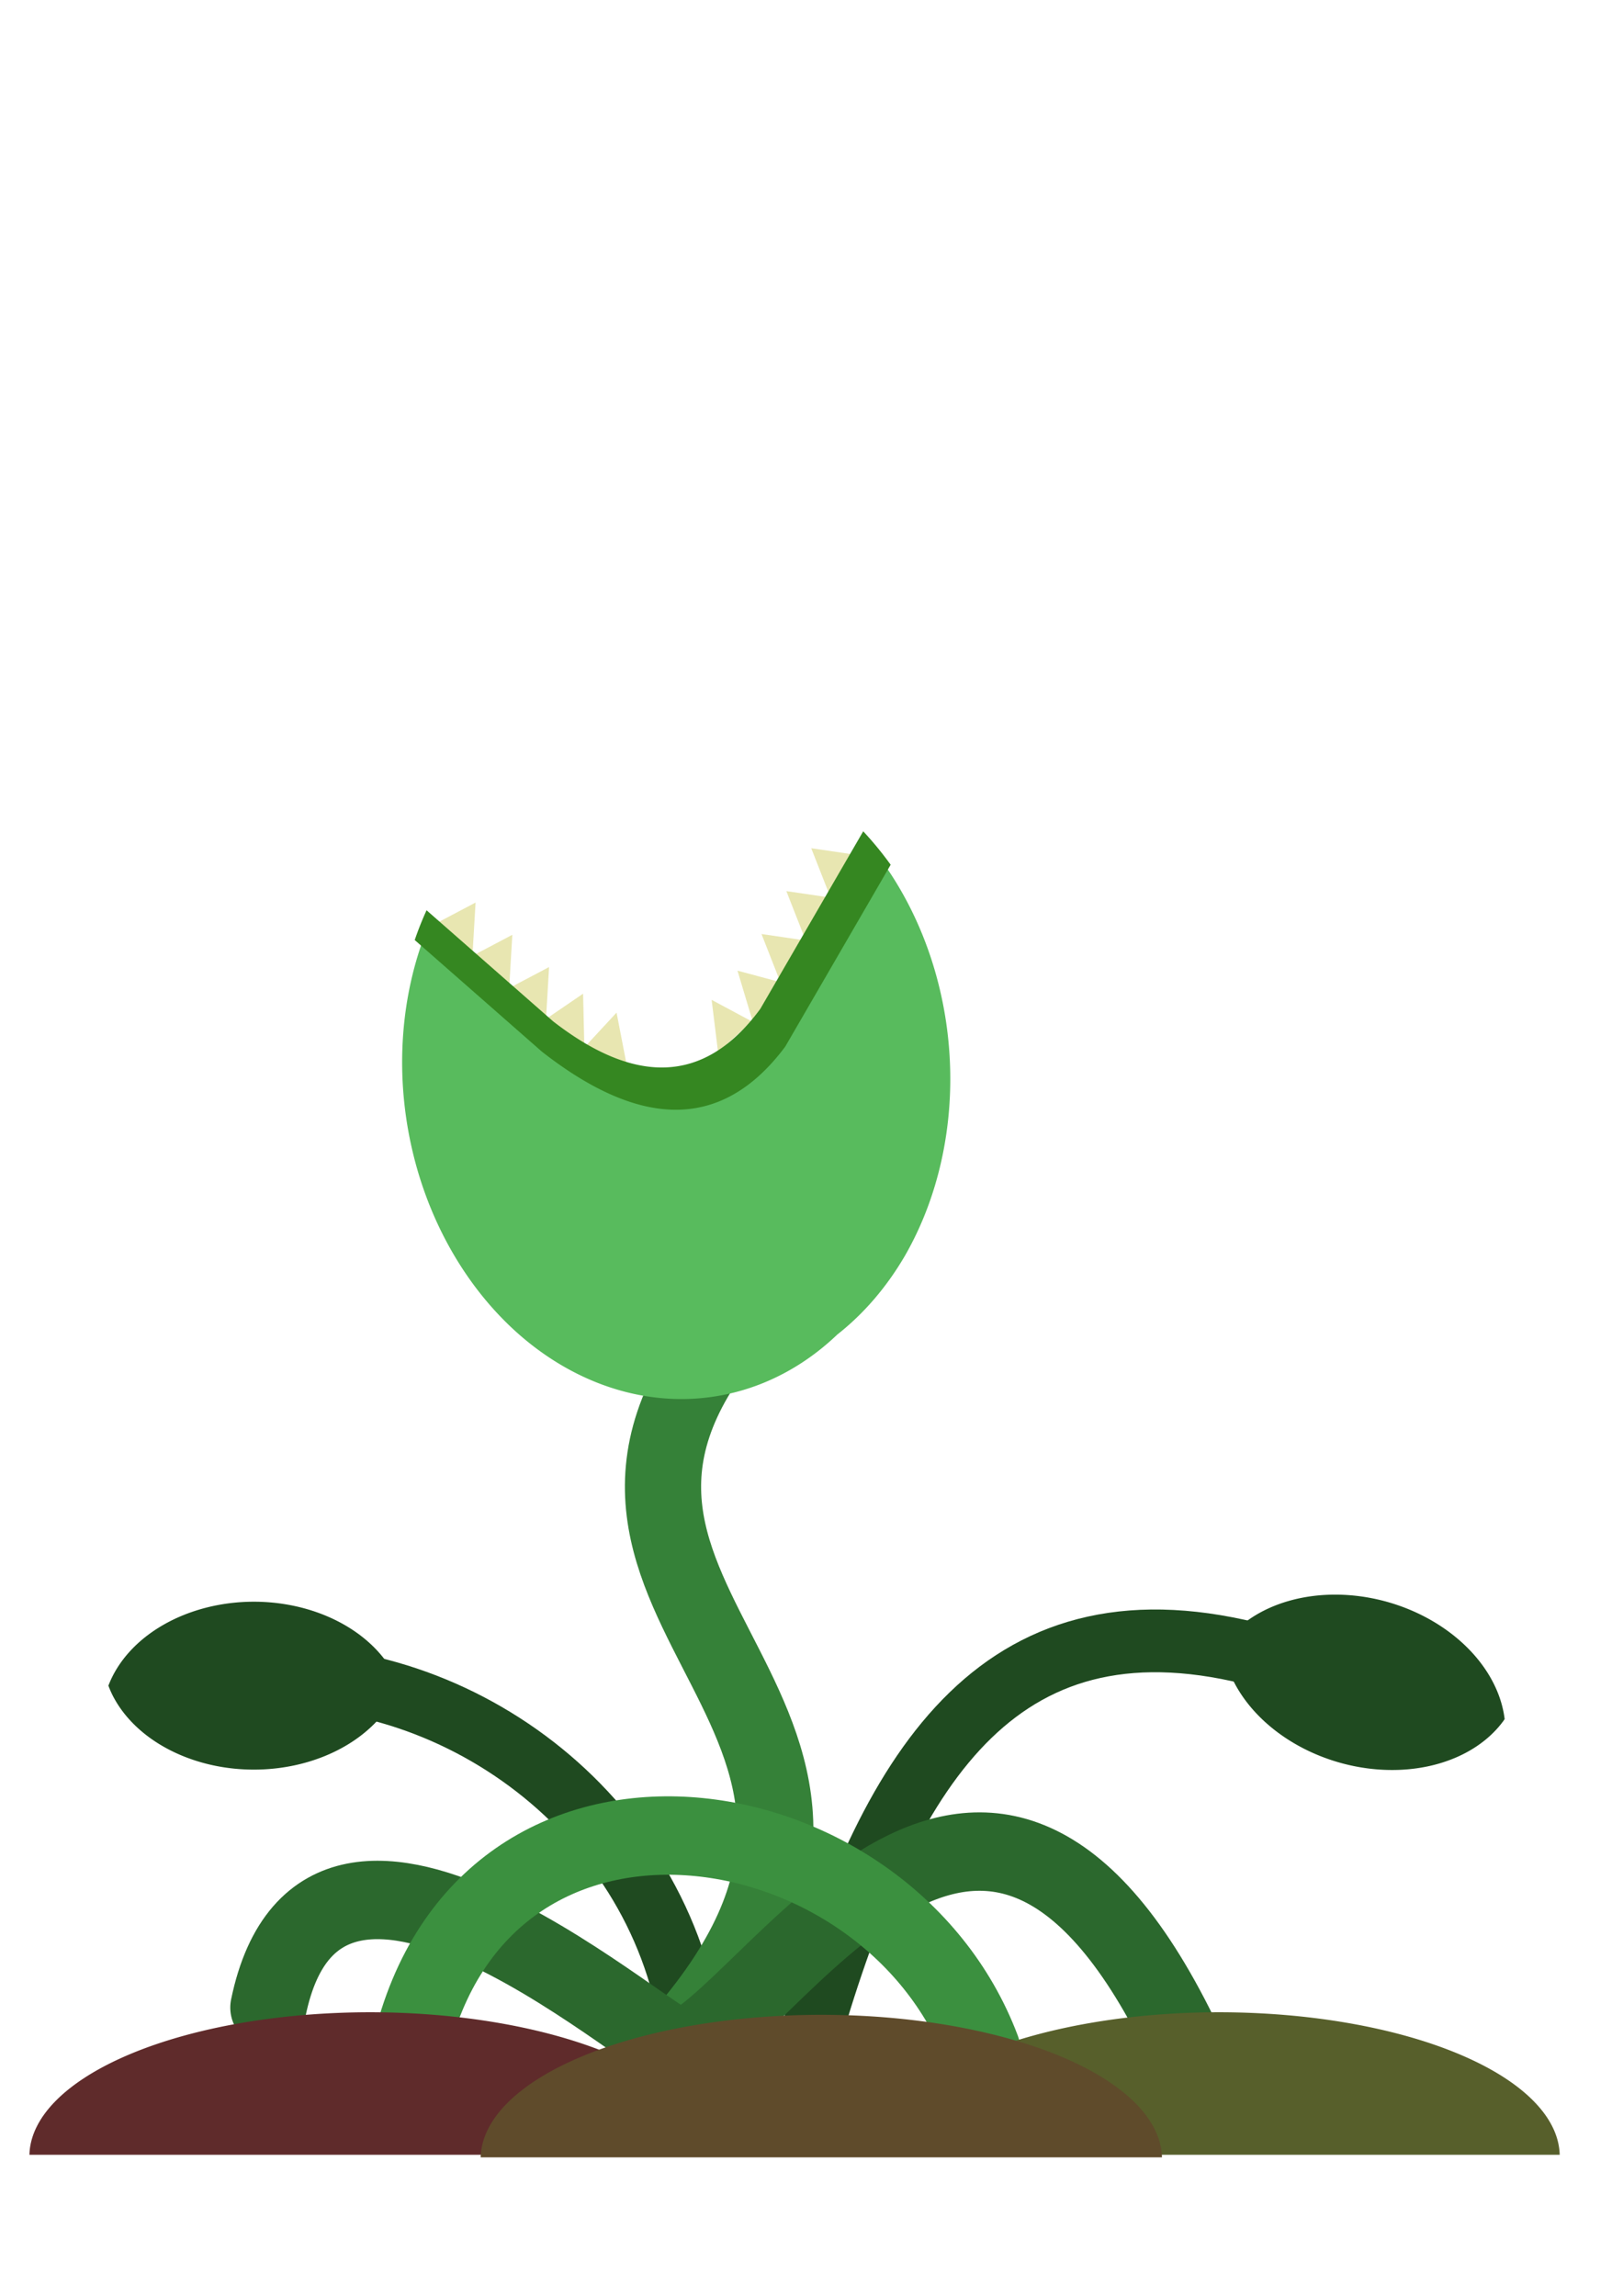 <?xml version="1.0" encoding="UTF-8" standalone="no"?>
<!-- Created with Inkscape (http://www.inkscape.org/) -->

<svg
   xmlns:dc="http://purl.org/dc/elements/1.1/"
   xmlns:cc="http://creativecommons.org/ns#"
   xmlns:rdf="http://www.w3.org/1999/02/22-rdf-syntax-ns#"
   xmlns:svg="http://www.w3.org/2000/svg"
   xmlns="http://www.w3.org/2000/svg"
   xmlns:sodipodi="http://sodipodi.sourceforge.net/DTD/sodipodi-0.dtd"
   xmlns:inkscape="http://www.inkscape.org/namespaces/inkscape"
   width="210mm"
   height="297mm"
   viewBox="0 0 210 297"
   version="1.1"
   id="svg8"
   inkscape:export-filename="C:\Users\Asus\Desktop\курсач КПиЯП\Texturs\7.png"
   inkscape:export-xdpi="96"
   inkscape:export-ydpi="96"
   inkscape:version="0.92.2 (5c3e80d, 2017-08-06)"
   sodipodi:docname="цветок.svg">
  <defs
     id="defs2" />
  <sodipodi:namedview
     id="base"
     pagecolor="#ffffff"
     bordercolor="#666666"
     borderopacity="1.0"
     inkscape:pageopacity="0.0"
     inkscape:pageshadow="2"
     inkscape:zoom="0.7"
     inkscape:cx="191.24694"
     inkscape:cy="643.88999"
     inkscape:document-units="mm"
     inkscape:current-layer="layer1"
     showgrid="false"
     inkscape:snap-global="false"
     showguides="false"
     inkscape:window-width="1920"
     inkscape:window-height="1017"
     inkscape:window-x="-8"
     inkscape:window-y="-8"
     inkscape:window-maximized="1" />
  <g
     inkscape:label="Layer 1"
     inkscape:groupmode="layer"
     id="layer1">
    <g
       id="g1016"
       transform="matrix(0.939,0,0,0.966,22.469,25.095)"
       style="stroke-width:1.05">
      <g
         transform="translate(1.323,-3.44)"
         id="g982"
         style="stroke-width:1.05">
        <path
           style="fill:none;stroke:#1f4a20;stroke-width:8.401;stroke-linecap:round;stroke-linejoin:miter;stroke-miterlimit:4;stroke-dasharray:none;stroke-opacity:1"
           d="m 86.935,248.43 c 10.789,-35.134 26.066,-58.54 61.799,-49.137"
           id="path976"
           inkscape:connector-curvature="0" />
        <path
           style="fill:none;stroke:#1f4a20;stroke-width:8.401;stroke-linecap:round;stroke-linejoin:miter;stroke-miterlimit:4;stroke-dasharray:none;stroke-opacity:1"
           d="M 69.926,248.997 C 65.116,218.986 35.581,199.347 7.371,202.317"
           id="path978"
           inkscape:connector-curvature="0" />
      </g>
      <path
         inkscape:connector-curvature="0"
         id="path989"
         d="m -8.991,199.764 a 20.91,15.662 0 0 0 0.559,1.259 20.91,15.662 0 0 0 0.853,1.429 20.91,15.662 0 0 0 1.04,1.358 20.91,15.662 0 0 0 1.216,1.273 20.91,15.662 0 0 0 1.379,1.176 20.91,15.662 0 0 0 1.53,1.067 20.91,15.662 0 0 0 1.664,0.947 20.91,15.662 0 0 0 1.782,0.818 20.91,15.662 0 0 0 1.882,0.681 20.91,15.662 0 0 0 1.963,0.537 20.91,15.662 0 0 0 2.025,0.387 20.91,15.662 0 0 0 2.067,0.234 20.91,15.662 0 0 0 2.087,0.078 20.91,15.662 0 0 0 1.479,-0.04 20.91,15.662 0 0 0 2.076,-0.189 20.91,15.662 0 0 0 2.039,-0.343 20.91,15.662 0 0 0 1.983,-0.493 20.91,15.662 0 0 0 1.908,-0.64 20.91,15.662 0 0 0 1.813,-0.779 20.91,15.662 0 0 0 1.7,-0.911 20.91,15.662 0 0 0 1.57,-1.033 20.91,15.662 0 0 0 1.425,-1.146 20.91,15.662 0 0 0 1.265,-1.246 20.91,15.662 0 0 0 1.093,-1.335 20.91,15.662 0 0 0 0.909,-1.409 20.91,15.662 0 0 0 0.717,-1.471 20.91,15.662 0 0 0 0.072,-0.209 A 20.91,15.662 0 0 0 11.056,188.521 20.91,15.662 0 0 0 -8.991,199.764 Z"
         style="fill:#1f4a20;fill-opacity:1;stroke:none;stroke-width:0.525;stroke-linecap:round;stroke-linejoin:round;stroke-miterlimit:4;stroke-dasharray:none;stroke-opacity:1;paint-order:fill markers stroke" />
      <path
         inkscape:connector-curvature="0"
         id="path989-9"
         d="m 144.536,194.393 a 20.91,15.662 14.202 0 0 0.233,1.358 20.91,15.662 14.202 0 0 0.477,1.595 20.91,15.662 14.202 0 0 0.675,1.572 20.91,15.662 14.202 0 0 0.866,1.532 20.91,15.662 14.202 0 0 1.048,1.479 20.91,15.662 14.202 0 0 1.221,1.41 20.91,15.662 14.202 0 0 1.38,1.327 20.91,15.662 14.202 0 0 1.527,1.231 20.91,15.662 14.202 0 0 1.657,1.122 20.91,15.662 14.202 0 0 1.772,1.002 20.91,15.662 14.202 0 0 1.868,0.872 20.91,15.662 14.202 0 0 1.946,0.734 20.91,15.662 14.202 0 0 2.004,0.588 20.91,15.662 14.202 0 0 1.443,0.325 20.91,15.662 14.202 0 0 2.058,0.326 20.91,15.662 14.202 0 0 2.061,0.168 20.91,15.662 14.202 0 0 2.044,0.008 20.91,15.662 14.202 0 0 2.007,-0.152 20.91,15.662 14.202 0 0 1.949,-0.31 20.91,15.662 14.202 0 0 1.872,-0.466 20.91,15.662 14.202 0 0 1.775,-0.616 20.91,15.662 14.202 0 0 1.663,-0.761 20.91,15.662 14.202 0 0 1.532,-0.898 20.91,15.662 14.202 0 0 1.387,-1.026 20.91,15.662 14.202 0 0 1.227,-1.143 20.91,15.662 14.202 0 0 1.056,-1.25 20.91,15.662 14.202 0 0 0.121,-0.185 20.91,15.662 14.202 0 0 -16.676,-15.821 20.91,15.662 14.202 0 0 -22.193,5.981 z"
         style="fill:#1f4a20;fill-opacity:1;stroke:none;stroke-width:0.525;stroke-linecap:round;stroke-linejoin:round;stroke-miterlimit:4;stroke-dasharray:none;stroke-opacity:1;paint-order:fill markers stroke" />
    </g>
    <g
       id="g1031"
       transform="matrix(0.939,0,0,0.966,21.173,25.994)"
       style="stroke-width:1.05">
      <g
         id="g987"
         style="stroke-width:1.05">
        <path
           style="fill:none;stroke:#358138;stroke-width:10.501;stroke-linecap:round;stroke-linejoin:miter;stroke-miterlimit:4;stroke-dasharray:none;stroke-opacity:1"
           d="m 78.251,150.619 c -32.6,37.996 33.03,52.04 -7.87,96.33"
           id="path959"
           inkscape:connector-curvature="0" />
        <path
           style="fill:none;stroke:#2b682d;stroke-width:10.501;stroke-linecap:round;stroke-linejoin:round;stroke-miterlimit:4;stroke-dasharray:none;stroke-opacity:1"
           d="m 14.433,241.942 c 7.643,-35.962 54.68,6.871 57.196,5.613 14.056,-7.028 43.586,-58.15 71.094,3.742"
           id="path963"
           inkscape:connector-curvature="0" />
        <path
           style="fill:none;stroke:#3b903f;stroke-width:10.501;stroke-linecap:round;stroke-linejoin:round;stroke-miterlimit:4;stroke-dasharray:none;stroke-opacity:1"
           d="m 33.943,247.555 c 10.176,-42.248 65.65,-33.93 78.845,0"
           id="path965"
           inkscape:connector-curvature="0" />
      </g>
      <g
         id="g1021"
         style="stroke-width:1.05">
        <path
           style="fill:#5f2b2b;fill-opacity:1;stroke:none;stroke-width:1.05;stroke-linecap:round;stroke-linejoin:round;stroke-miterlimit:4;stroke-dasharray:none;stroke-opacity:1;paint-order:fill markers stroke"
           d="m 28.443,242.571 a 46.964,19.305 0 0 0 -46.937,19.088 h 93.882 A 46.964,19.305 0 0 0 28.443,242.571 Z"
           id="path967"
           inkscape:connector-curvature="0" />
        <path
           style="fill:#575f2b;fill-opacity:1;stroke:none;stroke-width:1.05;stroke-linecap:round;stroke-linejoin:round;stroke-miterlimit:4;stroke-dasharray:none;stroke-opacity:1;paint-order:fill markers stroke"
           d="M 145.427,242.571 A 46.964,19.305 0 0 0 98.489,261.659 H 192.371 a 46.964,19.305 0 0 0 -46.945,-19.088 z"
           id="path974"
           inkscape:connector-curvature="0" />
        <path
           inkscape:connector-curvature="0"
           id="path972"
           d="M 90.62,242.912 A 46.964,19.305 0 0 0 43.683,261.999 H 137.565 A 46.964,19.305 0 0 0 90.62,242.912 Z"
           style="fill:#5f4b2b;fill-opacity:1;stroke:none;stroke-width:1.05;stroke-linecap:round;stroke-linejoin:round;stroke-miterlimit:4;stroke-dasharray:none;stroke-opacity:1;paint-order:fill markers stroke" />
      </g>
    </g>
    <g
       id="g957"
       transform="matrix(0.473,0.415,-0.32,0.552,88.174,28.468)"
       style="stroke-width:1.594">
      <g
         style="fill:#e8e6b1;fill-opacity:1;stroke-width:1.594"
         id="g857-4"
         transform="matrix(0,1,1,0,-44.543,45.499)">
        <path
           sodipodi:type="star"
           style="fill:#e8e6b1;fill-opacity:1;stroke:none;stroke-width:0.797;stroke-linecap:round;stroke-linejoin:round;stroke-miterlimit:4;stroke-dasharray:none;stroke-opacity:1;paint-order:fill markers stroke"
           id="path842-5"
           sodipodi:sides="3"
           sodipodi:cx="34.395832"
           sodipodi:cy="139.7619"
           sodipodi:r1="5.672792"
           sodipodi:r2="2.8363957"
           sodipodi:arg1="0.52327832"
           sodipodi:arg2="1.5704759"
           inkscape:flatsided="true"
           inkscape:rounded="0"
           inkscape:randomized="0"
           d="m 39.31,142.597 -9.826,0.003 4.91,-8.511 z"
           inkscape:transform-center-x="-0.00090855192"
           inkscape:transform-center-y="-1.4174119" />
        <path
           inkscape:transform-center-y="-1.4174119"
           inkscape:transform-center-x="-0.00090855192"
           d="m 49.364,142.597 -9.826,0.003 4.91,-8.511 z"
           inkscape:randomized="0"
           inkscape:rounded="0"
           inkscape:flatsided="true"
           sodipodi:arg2="1.5704759"
           sodipodi:arg1="0.52327832"
           sodipodi:r2="2.8363957"
           sodipodi:r1="5.672792"
           sodipodi:cy="139.7619"
           sodipodi:cx="44.450008"
           sodipodi:sides="3"
           id="path844-9"
           style="fill:#e8e6b1;fill-opacity:1;stroke:none;stroke-width:0.797;stroke-linecap:round;stroke-linejoin:round;stroke-miterlimit:4;stroke-dasharray:none;stroke-opacity:1;paint-order:fill markers stroke"
           sodipodi:type="star" />
        <path
           inkscape:transform-center-y="-1.4174119"
           inkscape:transform-center-x="-0.00090855192"
           d="m 59.418,142.597 -9.826,0.003 4.91,-8.511 z"
           inkscape:randomized="0"
           inkscape:rounded="0"
           inkscape:flatsided="true"
           sodipodi:arg2="1.5704759"
           sodipodi:arg1="0.52327832"
           sodipodi:r2="2.8363957"
           sodipodi:r1="5.672792"
           sodipodi:cy="139.7619"
           sodipodi:cx="54.504185"
           sodipodi:sides="3"
           id="path846-3"
           style="fill:#e8e6b1;fill-opacity:1;stroke:none;stroke-width:0.797;stroke-linecap:round;stroke-linejoin:round;stroke-miterlimit:4;stroke-dasharray:none;stroke-opacity:1;paint-order:fill markers stroke"
           sodipodi:type="star" />
        <path
           sodipodi:type="star"
           style="fill:#e8e6b1;fill-opacity:1;stroke:none;stroke-width:0.797;stroke-linecap:round;stroke-linejoin:round;stroke-miterlimit:4;stroke-dasharray:none;stroke-opacity:1;paint-order:fill markers stroke"
           id="path848-7"
           sodipodi:sides="3"
           sodipodi:cx="64.558357"
           sodipodi:cy="139.23274"
           sodipodi:r1="5.672792"
           sodipodi:r2="2.8363957"
           sodipodi:arg1="0.52327832"
           sodipodi:arg2="1.5704759"
           inkscape:flatsided="true"
           inkscape:rounded="0"
           inkscape:randomized="0"
           d="m 69.472,142.068 -9.826,0.003 4.91,-8.511 z"
           inkscape:transform-center-x="-0.2799983"
           inkscape:transform-center-y="-1.1687863"
           transform="rotate(-5.647,64.294,144.598)" />
        <path
           transform="rotate(-17.395,62.847,109.98)"
           inkscape:transform-center-y="-0.61809544"
           inkscape:transform-center-x="-0.84882793"
           d="m 69.472,142.068 -9.826,0.003 4.91,-8.511 z"
           inkscape:randomized="0"
           inkscape:rounded="0"
           inkscape:flatsided="true"
           sodipodi:arg2="1.5704759"
           sodipodi:arg1="0.52327832"
           sodipodi:r2="2.8363957"
           sodipodi:r1="5.672792"
           sodipodi:cy="139.23274"
           sodipodi:cx="64.558357"
           sodipodi:sides="3"
           id="path850-9"
           style="fill:#e8e6b1;fill-opacity:1;stroke:none;stroke-width:0.797;stroke-linecap:round;stroke-linejoin:round;stroke-miterlimit:4;stroke-dasharray:none;stroke-opacity:1;paint-order:fill markers stroke"
           sodipodi:type="star" />
      </g>
      <g
         style="fill:#e8e6b1;fill-opacity:1;stroke-width:1.594"
         id="g857">
        <path
           sodipodi:type="star"
           style="fill:#e8e6b1;fill-opacity:1;stroke:none;stroke-width:0.797;stroke-linecap:round;stroke-linejoin:round;stroke-miterlimit:4;stroke-dasharray:none;stroke-opacity:1;paint-order:fill markers stroke"
           id="path842"
           sodipodi:sides="3"
           sodipodi:cx="34.395832"
           sodipodi:cy="139.7619"
           sodipodi:r1="5.672792"
           sodipodi:r2="2.8363957"
           sodipodi:arg1="0.52327832"
           sodipodi:arg2="1.5704759"
           inkscape:flatsided="true"
           inkscape:rounded="0"
           inkscape:randomized="0"
           d="m 39.31,142.597 -9.826,0.003 4.91,-8.511 z"
           inkscape:transform-center-x="-0.00090855192"
           inkscape:transform-center-y="-1.4174119" />
        <path
           inkscape:transform-center-y="-1.4174119"
           inkscape:transform-center-x="-0.00090855192"
           d="m 49.364,142.597 -9.826,0.003 4.91,-8.511 z"
           inkscape:randomized="0"
           inkscape:rounded="0"
           inkscape:flatsided="true"
           sodipodi:arg2="1.5704759"
           sodipodi:arg1="0.52327832"
           sodipodi:r2="2.8363957"
           sodipodi:r1="5.672792"
           sodipodi:cy="139.7619"
           sodipodi:cx="44.450008"
           sodipodi:sides="3"
           id="path844"
           style="fill:#e8e6b1;fill-opacity:1;stroke:none;stroke-width:0.797;stroke-linecap:round;stroke-linejoin:round;stroke-miterlimit:4;stroke-dasharray:none;stroke-opacity:1;paint-order:fill markers stroke"
           sodipodi:type="star" />
        <path
           inkscape:transform-center-y="-1.4174119"
           inkscape:transform-center-x="-0.00090855192"
           d="m 59.418,142.597 -9.826,0.003 4.91,-8.511 z"
           inkscape:randomized="0"
           inkscape:rounded="0"
           inkscape:flatsided="true"
           sodipodi:arg2="1.5704759"
           sodipodi:arg1="0.52327832"
           sodipodi:r2="2.8363957"
           sodipodi:r1="5.672792"
           sodipodi:cy="139.7619"
           sodipodi:cx="54.504185"
           sodipodi:sides="3"
           id="path846"
           style="fill:#e8e6b1;fill-opacity:1;stroke:none;stroke-width:0.797;stroke-linecap:round;stroke-linejoin:round;stroke-miterlimit:4;stroke-dasharray:none;stroke-opacity:1;paint-order:fill markers stroke"
           sodipodi:type="star" />
        <path
           sodipodi:type="star"
           style="fill:#e8e6b1;fill-opacity:1;stroke:none;stroke-width:0.797;stroke-linecap:round;stroke-linejoin:round;stroke-miterlimit:4;stroke-dasharray:none;stroke-opacity:1;paint-order:fill markers stroke"
           id="path848"
           sodipodi:sides="3"
           sodipodi:cx="64.558357"
           sodipodi:cy="139.23274"
           sodipodi:r1="5.672792"
           sodipodi:r2="2.8363957"
           sodipodi:arg1="0.52327832"
           sodipodi:arg2="1.5704759"
           inkscape:flatsided="true"
           inkscape:rounded="0"
           inkscape:randomized="0"
           d="m 69.472,142.068 -9.826,0.003 4.91,-8.511 z"
           inkscape:transform-center-x="-0.2799983"
           inkscape:transform-center-y="-1.1687863"
           transform="rotate(-5.647,64.294,144.598)" />
        <path
           transform="rotate(-17.395,62.847,109.98)"
           inkscape:transform-center-y="-0.61809544"
           inkscape:transform-center-x="-0.84882793"
           d="m 69.472,142.068 -9.826,0.003 4.91,-8.511 z"
           inkscape:randomized="0"
           inkscape:rounded="0"
           inkscape:flatsided="true"
           sodipodi:arg2="1.5704759"
           sodipodi:arg1="0.52327832"
           sodipodi:r2="2.8363957"
           sodipodi:r1="5.672792"
           sodipodi:cy="139.23274"
           sodipodi:cx="64.558357"
           sodipodi:sides="3"
           id="path850"
           style="fill:#e8e6b1;fill-opacity:1;stroke:none;stroke-width:0.797;stroke-linecap:round;stroke-linejoin:round;stroke-miterlimit:4;stroke-dasharray:none;stroke-opacity:1;paint-order:fill markers stroke"
           sodipodi:type="star" />
      </g>
      <path
         transform="scale(0.265)"
         id="path817"
         d="m 391.369,272.658 v 158.363 c -0.592,5.161 -1.367,10.15 -2.322,14.967 -0.955,4.817 -2.088,9.464 -3.4,13.943 -1.312,4.479 -2.801,8.791 -4.465,12.938 -1.663,4.147 -3.501,8.127 -5.51,11.947 -2.009,3.82 -4.189,7.478 -6.537,10.977 -2.348,3.499 -4.867,6.839 -7.549,10.021 -2.682,3.183 -5.529,6.209 -8.539,9.082 -3.01,2.873 -6.184,5.59 -9.516,8.158 -3.332,2.568 -6.822,4.985 -10.471,7.254 -3.648,2.269 -7.454,4.39 -11.412,6.365 -3.959,1.975 -8.071,3.805 -12.334,5.492 -4.263,1.687 -8.677,3.232 -13.238,4.637 -4.562,1.405 -9.271,2.671 -14.125,3.799 -4.854,1.128 -9.855,2.118 -14.996,2.975 -5.141,0.856 -10.424,1.577 -15.846,2.168 -5.422,0.591 -10.984,1.051 -16.682,1.381 H 109.072 A 226.429,224.286 0 0 0 330.715,736.805 226.429,224.286 0 0 0 548.621,573.174 224.286,226.429 0 0 0 563.654,492.438 224.286,226.429 0 0 0 391.369,272.658 Z"
         style="fill:#58bb5d;fill-opacity:1;stroke:none;stroke-width:3.011;stroke-linecap:round;stroke-linejoin:round;stroke-miterlimit:4;stroke-dasharray:none;stroke-opacity:1;paint-order:fill markers stroke"
         inkscape:connector-curvature="0" />
      <path
         inkscape:connector-curvature="0"
         id="path840"
         d="M 105.688,71.631 A 62.278,60.953 0 0 0 97.199,70.177 V 111.789 C 95.014,131.55 82.014,140.704 60.97,141.969 H 26.319 a 62.873,60.376 0 0 0 0.982,6.239 h 34.808 c 1.582,-0.089 3.126,-0.213 4.632,-0.372 1.506,-0.159 2.972,-0.353 4.4,-0.584 1.428,-0.231 2.816,-0.497 4.164,-0.801 1.348,-0.304 2.656,-0.644 3.922,-1.023 1.267,-0.378 2.492,-0.794 3.676,-1.248 1.184,-0.454 2.326,-0.947 3.425,-1.478 1.099,-0.532 2.156,-1.103 3.169,-1.713 1.013,-0.611 1.982,-1.261 2.907,-1.953 0.925,-0.691 1.806,-1.423 2.642,-2.196 0.836,-0.773 1.626,-1.588 2.371,-2.445 0.745,-0.857 1.444,-1.756 2.096,-2.698 0.652,-0.942 1.257,-1.927 1.815,-2.955 0.558,-1.028 1.068,-2.1 1.53,-3.216 0.462,-1.116 0.875,-2.277 1.24,-3.483 0.364,-1.206 0.679,-2.457 0.944,-3.753 0.265,-1.297 0.481,-2.64 0.645,-4.029 z"
         style="fill:#358721;fill-opacity:1;stroke:none;stroke-width:0.797;stroke-linecap:round;stroke-linejoin:round;stroke-miterlimit:4;stroke-dasharray:none;stroke-opacity:1;paint-order:fill markers stroke" />
    </g>
  </g>
</svg>
